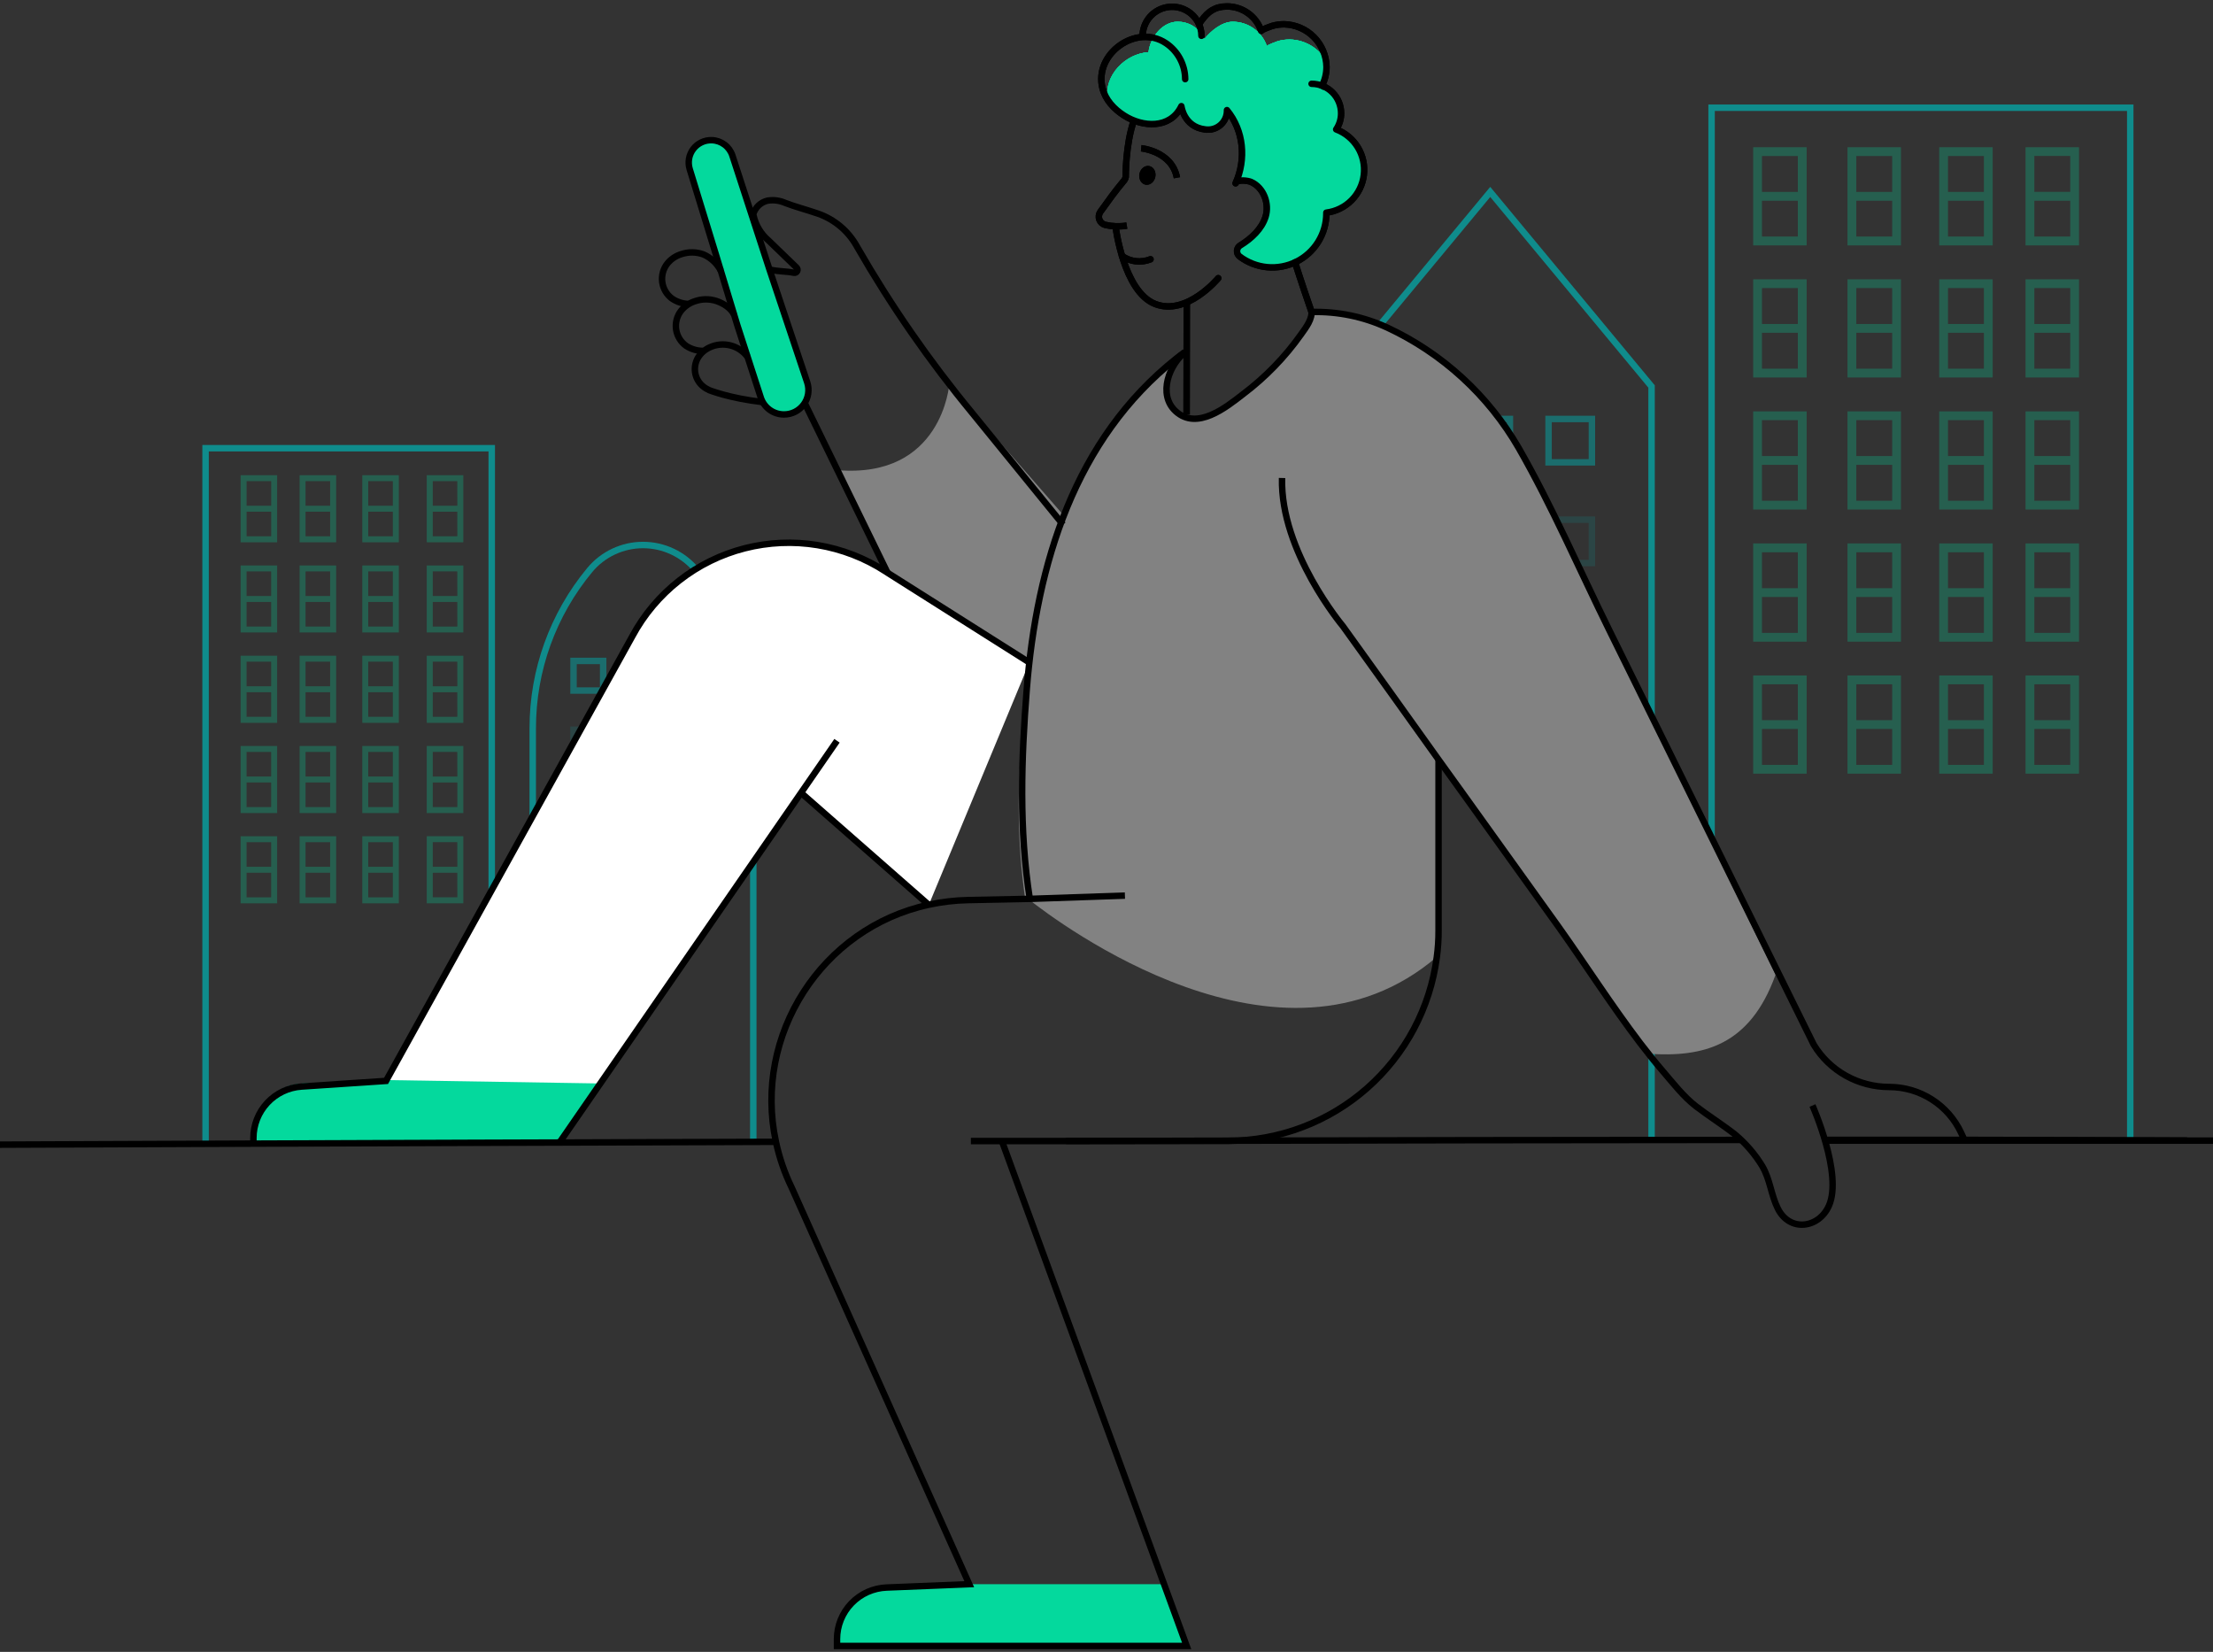 <svg width="343" height="256" viewBox="0 0 343 256" fill="none" xmlns="http://www.w3.org/2000/svg">
<rect x="0" y="0" width="343" height="256" fill="#333333" stroke="none"/>
<path d="M205.971 59.893L230.976 29.743L255.981 59.893V176.646" stroke="#0F8C8C" stroke-miterlimit="10"/>
<g opacity="0.81">
<path opacity="0.81" d="M246.735 64.931H240.016V71.65H246.735V64.931Z" stroke="#0F8C8C" stroke-miterlimit="10"/>
<path opacity="0.81" d="M234.028 64.931H227.309V71.65H234.028V64.931Z" stroke="#0F8C8C" stroke-miterlimit="10"/>
<path opacity="0.81" d="M221.326 64.931H214.607V71.65H221.326V64.931Z" stroke="#0F8C8C" stroke-miterlimit="10"/>
</g>
<g opacity="0.46">
<path opacity="0.46" d="M246.735 80.538H240.016V87.257H246.735V80.538Z" stroke="#0F8C8C" stroke-miterlimit="10"/>
<path opacity="0.46" d="M234.028 80.538H227.309V87.257H234.028V80.538Z" stroke="#0F8C8C" stroke-miterlimit="10"/>
<path opacity="0.46" d="M221.326 80.538H214.607V87.257H221.326V80.538Z" stroke="#0F8C8C" stroke-miterlimit="10"/>
</g>
<g opacity="0.25">
<path opacity="0.25" d="M246.735 96.804H240.016V103.523H246.735V96.804Z" stroke="#0F8C8C" stroke-miterlimit="10"/>
<path opacity="0.25" d="M234.028 96.804H227.309V103.523H234.028V96.804Z" stroke="#0F8C8C" stroke-miterlimit="10"/>
<path opacity="0.25" d="M221.326 96.804H214.607V103.523H221.326V96.804Z" stroke="#0F8C8C" stroke-miterlimit="10"/>
</g>
<g opacity="0.25">
<path opacity="0.25" d="M246.735 110.779H240.016V117.498H246.735V110.779Z" stroke="#0F8C8C" stroke-miterlimit="10"/>
<path opacity="0.25" d="M234.028 110.779H227.309V117.498H234.028V110.779Z" stroke="#0F8C8C" stroke-miterlimit="10"/>
<path opacity="0.25" d="M221.326 110.779H214.607V117.498H221.326V110.779Z" stroke="#0F8C8C" stroke-miterlimit="10"/>
</g>
<path d="M265.283 158.345V16.694H330.175V176.917" stroke="#0F8C8C" stroke-miterlimit="10"/>
<path d="M271.732 29.743V38.032H280.022V22.819H271.732V29.743ZM273.093 24.179H278.657V29.743H273.093V24.179ZM273.093 31.108H278.657V36.657H273.093V31.108Z" fill="#04D99D" fill-opacity="0.27"/>
<path d="M286.351 29.743V38.032H294.636V22.819H286.351V29.743ZM287.712 24.179H293.276V29.743H287.712V24.179ZM287.712 31.108H293.276V36.657H287.712V31.108Z" fill="#04D99D" fill-opacity="0.27"/>
<path d="M300.567 29.743V38.032H308.853V22.819H300.567V29.743ZM301.928 24.179H307.492V29.743H301.928V24.179ZM301.928 31.108H307.492V36.657H301.928V31.108Z" fill="#04D99D" fill-opacity="0.27"/>
<path d="M313.948 22.819V38.032H322.233V22.819H313.948ZM320.873 36.657H315.308V31.108H320.873V36.657ZM320.873 29.732H315.308V24.168H320.873V29.732Z" fill="#04D99D" fill-opacity="0.27"/>
<path d="M271.732 50.209V58.498H280.022V43.284H271.732V50.209ZM273.093 44.645H278.657V50.209H273.093V44.645ZM273.093 51.57H278.657V57.138H273.093V51.57Z" fill="#04D99D" fill-opacity="0.27"/>
<path d="M286.351 50.209V58.498H294.636V43.284H286.351V50.209ZM287.712 44.645H293.276V50.209H287.712V44.645ZM287.712 51.57H293.276V57.138H287.712V51.57Z" fill="#04D99D" fill-opacity="0.27"/>
<path d="M300.567 50.209V58.498H308.853V43.284H300.567V50.209ZM301.928 44.645H307.492V50.209H301.928V44.645ZM301.928 51.57H307.492V57.138H301.928V51.57Z" fill="#04D99D" fill-opacity="0.27"/>
<path d="M313.948 50.209V58.498H322.233V43.284H313.948V50.209ZM315.308 44.645H320.873V50.209H315.308V44.645ZM315.308 51.57H320.873V57.138H315.308V51.57Z" fill="#04D99D" fill-opacity="0.27"/>
<path d="M271.732 70.675V78.96H280.022V63.75H271.732V70.675ZM273.093 65.111H278.657V70.675H273.093V65.111ZM273.093 72.039H278.657V77.603H273.093V72.039Z" fill="#04D99D" fill-opacity="0.27"/>
<path d="M286.351 70.675V78.96H294.636V63.75H286.351V70.675ZM287.712 65.111H293.276V70.675H287.712V65.111ZM287.712 72.039H293.276V77.603H287.712V72.039Z" fill="#04D99D" fill-opacity="0.27"/>
<path d="M300.567 70.675V78.96H308.853V63.75H300.567V70.675ZM301.928 65.111H307.492V70.675H301.928V65.111ZM301.928 72.039H307.492V77.603H301.928V72.039Z" fill="#04D99D" fill-opacity="0.27"/>
<path d="M313.948 70.675V78.96H322.233V63.75H313.948V70.675ZM315.308 65.111H320.873V70.675H315.308V65.111ZM315.308 72.039H320.873V77.603H315.308V72.039Z" fill="#04D99D" fill-opacity="0.27"/>
<path d="M271.732 91.156V99.441H280.022V84.216H271.732V91.156ZM273.093 85.591H278.657V91.156H273.093V85.591ZM273.093 92.516H278.657V98.08H273.093V92.516Z" fill="#04D99D" fill-opacity="0.27"/>
<path d="M286.351 91.156V99.441H294.636V84.216H286.351V91.156ZM287.712 85.591H293.276V91.156H287.712V85.591ZM287.712 92.516H293.276V98.08H287.712V92.516Z" fill="#04D99D" fill-opacity="0.27"/>
<path d="M300.567 91.156V99.441H308.853V84.216H300.567V91.156ZM301.928 85.591H307.492V91.156H301.928V85.591ZM301.928 92.516H307.492V98.08H301.928V92.516Z" fill="#04D99D" fill-opacity="0.27"/>
<path d="M313.948 91.156V99.441H322.233V84.216H313.948V91.156ZM315.308 85.591H320.873V91.156H315.308V85.591ZM315.308 92.516H320.873V98.08H315.308V92.516Z" fill="#04D99D" fill-opacity="0.27"/>
<path d="M271.732 111.606V119.895H280.022V104.681H271.732V111.606ZM273.093 106.046H278.657V111.606H273.093V106.046ZM273.093 112.97H278.657V118.535H273.093V112.97Z" fill="#04D99D" fill-opacity="0.27"/>
<path d="M286.351 111.606V119.895H294.636V104.681H286.351V111.606ZM287.712 106.046H293.276V111.606H287.712V106.046ZM287.712 112.97H293.276V118.535H287.712V112.97Z" fill="#04D99D" fill-opacity="0.27"/>
<path d="M300.567 111.606V119.895H308.853V104.681H300.567V111.606ZM301.928 106.046H307.492V111.606H301.928V106.046ZM301.928 112.97H307.492V118.535H301.928V112.97Z" fill="#04D99D" fill-opacity="0.27"/>
<path d="M313.948 111.606V119.895H322.233V104.681H313.948V111.606ZM315.308 106.046H320.873V111.606H315.308V106.046ZM315.308 112.97H320.873V118.535H315.308V112.97Z" fill="#04D99D" fill-opacity="0.27"/>
<path d="M116.754 176.959V112.822C116.753 103.88 113.629 95.221 107.919 88.339C106.913 87.126 105.651 86.149 104.224 85.479C102.797 84.808 101.239 84.461 99.663 84.461C98.086 84.461 96.529 84.808 95.102 85.479C93.675 86.149 92.413 87.126 91.406 88.339C85.697 95.221 82.572 103.88 82.572 112.822V177.077" stroke="#0F8C8C" stroke-miterlimit="10"/>
<g opacity="0.81">
<path opacity="0.81" d="M88.894 107.017H93.487V102.425H88.894V107.017Z" stroke="#0F8C8C" stroke-miterlimit="10"/>
<path opacity="0.81" d="M97.572 107.017H102.164V102.425H97.572V107.017Z" stroke="#0F8C8C" stroke-miterlimit="10"/>
<path opacity="0.81" d="M106.254 107.017H110.847V102.425H106.254V107.017Z" stroke="#0F8C8C" stroke-miterlimit="10"/>
</g>
<g opacity="0.46">
<path opacity="0.46" d="M88.894 117.684H93.487V113.092H88.894V117.684Z" stroke="#0F8C8C" stroke-miterlimit="10"/>
<path opacity="0.46" d="M97.572 117.684H102.164V113.092H97.572V117.684Z" stroke="#0F8C8C" stroke-miterlimit="10"/>
<path opacity="0.46" d="M106.254 117.684H110.847V113.092H106.254V117.684Z" stroke="#0F8C8C" stroke-miterlimit="10"/>
</g>
<g opacity="0.25">
<path opacity="0.25" d="M88.894 128.802H93.487V124.209H88.894V128.802Z" stroke="#0F8C8C" stroke-miterlimit="10"/>
<path opacity="0.25" d="M97.572 128.802H102.164V124.209H97.572V128.802Z" stroke="#0F8C8C" stroke-miterlimit="10"/>
<path opacity="0.25" d="M106.254 128.802H110.847V124.209H106.254V128.802Z" stroke="#0F8C8C" stroke-miterlimit="10"/>
</g>
<g opacity="0.25">
<path opacity="0.25" d="M88.894 138.352H93.487V133.76H88.894V138.352Z" stroke="#0F8C8C" stroke-miterlimit="10"/>
<path opacity="0.25" d="M97.572 138.352H102.164V133.76H97.572V138.352Z" stroke="#0F8C8C" stroke-miterlimit="10"/>
<path opacity="0.25" d="M106.254 138.352H110.847V133.76H106.254V138.352Z" stroke="#0F8C8C" stroke-miterlimit="10"/>
</g>
<path d="M31.864 177.252V69.459H76.218V177.1" stroke="#0F8C8C" stroke-miterlimit="10"/>
<path d="M71.809 78.377V84.04H66.145V73.644H71.809V78.377ZM70.875 74.566H67.075V78.377H70.886L70.875 74.566ZM70.875 79.299H67.075V83.11H70.886L70.875 79.299Z" fill="#04D99D" fill-opacity="0.27"/>
<path d="M61.816 78.377V84.04H56.153V73.644H61.816V78.377ZM60.886 74.566H57.075V78.377H60.886V74.566ZM60.886 79.299H57.075V83.11H60.886V79.299Z" fill="#04D99D" fill-opacity="0.27"/>
<path d="M52.102 78.377V84.04H46.439V73.644H52.102V78.377ZM51.172 74.566H47.361V78.377H51.172V74.566ZM51.172 79.299H47.361V83.11H51.172V79.299Z" fill="#04D99D" fill-opacity="0.27"/>
<path d="M42.956 73.644V84.04H37.292V73.644H42.956ZM38.222 83.11H42.033V79.299H38.222V83.11ZM38.222 78.377H42.033V74.566H38.222V78.377Z" fill="#04D99D" fill-opacity="0.27"/>
<path d="M71.809 92.364V98.016H66.145V87.634H71.809V92.364ZM70.875 88.553H67.075V92.364H70.886L70.875 88.553ZM70.875 93.286H67.075V97.097H70.886L70.875 93.286Z" fill="#04D99D" fill-opacity="0.27"/>
<path d="M61.816 92.364V98.016H56.153V87.634H61.816V92.364ZM60.886 88.553H57.075V92.364H60.886V88.553ZM60.886 93.286H57.075V97.097H60.886V93.286Z" fill="#04D99D" fill-opacity="0.27"/>
<path d="M52.102 92.364V98.016H46.439V87.634H52.102V92.364ZM51.172 88.553H47.361V92.364H51.172V88.553ZM51.172 93.286H47.361V97.097H51.172V93.286Z" fill="#04D99D" fill-opacity="0.27"/>
<path d="M42.956 92.364V98.016H37.292V87.634H42.956V92.364ZM42.026 88.553H38.215V92.364H42.026V88.553ZM42.026 93.286H38.215V97.097H42.026V93.286Z" fill="#04D99D" fill-opacity="0.27"/>
<path d="M71.809 106.354V112.018H66.145V101.621H71.809V106.354ZM70.875 102.543H67.075V106.354H70.886L70.875 102.543ZM70.875 107.277H67.075V111.088H70.886L70.875 107.277Z" fill="#04D99D" fill-opacity="0.27"/>
<path d="M61.816 106.354V112.018H56.153V101.621H61.816V106.354ZM60.886 102.543H57.075V106.354H60.886V102.543ZM60.886 107.277H57.075V111.088H60.886V107.277Z" fill="#04D99D" fill-opacity="0.27"/>
<path d="M52.102 106.354V112.018H46.439V101.621H52.102V106.354ZM51.172 102.543H47.361V106.354H51.172V102.543ZM51.172 107.277H47.361V111.088H51.172V107.277Z" fill="#04D99D" fill-opacity="0.27"/>
<path d="M42.956 106.354V112.018H37.292V101.621H42.956V106.354ZM42.026 102.543H38.215V106.354H42.026V102.543ZM42.026 107.277H38.215V111.088H42.026V107.277Z" fill="#04D99D" fill-opacity="0.27"/>
<path d="M71.809 120.341V126.004H66.145V115.608H71.809V120.341ZM70.875 116.53H67.075V120.341H70.886L70.875 116.53ZM70.886 121.263H67.075V125.074H70.886V121.263Z" fill="#04D99D" fill-opacity="0.27"/>
<path d="M61.816 120.341V126.004H56.153V115.608H61.816V120.341ZM60.886 116.53H57.075V120.341H60.886V116.53ZM60.886 121.263H57.075V125.074H60.886V121.263Z" fill="#04D99D" fill-opacity="0.27"/>
<path d="M52.102 120.341V126.004H46.439V115.608H52.102V120.341ZM51.172 116.53H47.361V120.341H51.172V116.53ZM51.172 121.263H47.361V125.074H51.172V121.263Z" fill="#04D99D" fill-opacity="0.27"/>
<path d="M42.956 120.341V126.004H37.292V115.608H42.956V120.341ZM42.026 116.53H38.215V120.341H42.026V116.53ZM42.026 121.263H38.215V125.074H42.026V121.263Z" fill="#04D99D" fill-opacity="0.27"/>
<path d="M71.809 134.328V139.991H66.145V129.594H71.809V134.328ZM70.875 130.517H67.075V134.328H70.886L70.875 130.517ZM70.875 135.25H67.075V139.061H70.886L70.875 135.25Z" fill="#04D99D" fill-opacity="0.27"/>
<path d="M61.816 134.328V139.991H56.153V129.594H61.816V134.328ZM60.886 130.517H57.075V134.328H60.886V130.517ZM60.886 135.25H57.075V139.061H60.886V135.25Z" fill="#04D99D" fill-opacity="0.27"/>
<path d="M52.102 134.328V139.991H46.439V129.594H52.102V134.328ZM51.172 130.517H47.361V134.328H51.172V130.517ZM51.172 135.25H47.361V139.061H51.172V135.25Z" fill="#04D99D" fill-opacity="0.27"/>
<path d="M42.956 134.328V139.991H37.292V129.594H42.956V134.328ZM42.026 130.517H38.215V134.328H42.026V130.517ZM42.026 135.25H38.215V139.061H42.026V135.25Z" fill="#04D99D" fill-opacity="0.27"/>
<path d="M147.131 59.542C147.131 59.542 146.053 74.215 129.798 72.859C129.798 72.859 135.492 87.459 139.578 90.043L160.104 103.035L165.021 80.05L147.131 59.542Z" fill="#828282"/>
<path d="M129.729 114.784L86.717 177.069L39.284 177.233V176.364C39.285 174.336 40.056 172.384 41.442 170.903C42.827 169.421 44.723 168.521 46.746 168.384L59.834 167.511L97.998 98.614C99.8 95.259 102.279 92.314 105.278 89.966C108.276 87.618 111.73 85.918 115.419 84.973C119.109 84.028 122.954 83.859 126.712 84.476C130.47 85.094 134.06 86.484 137.253 88.56L137.58 88.774L159.548 102.661L143.96 140.224L124.169 122.86" fill="white"/>
<path d="M275.196 151.062C271.236 162.084 263.991 163.872 255.519 163.304C251.087 157.496 245.835 149.584 241.589 143.673C236.655 136.775 231.714 129.886 226.764 123.009C225.503 121.241 224.241 119.484 222.953 117.715V144.214C222.958 145.582 222.867 146.948 222.682 148.303C198.543 168.933 164.064 143.048 159.361 139.309C159.006 139.038 158.831 138.886 158.831 138.886C156.579 122.563 159.01 110.219 159.529 100.885C160.237 88.415 162.547 84.452 164.597 80.618L165.447 78.468C167.04 75.5 166.972 74.76 167.185 74.619L167.12 74.074C167.12 74.074 167.947 73.144 167.947 73.121C172.604 65.434 176.191 59.02 183.901 54.398C181.233 56.364 179.388 61.128 182.216 63.731C185.505 66.761 189.983 63.178 192.681 61.063C196.13 58.46 199.156 55.34 201.653 51.813C202.442 50.67 203.433 49.455 203.28 48.002C208.867 47.922 213.593 49.908 219.355 53.239C226.642 57.458 232.45 63.822 236.414 71.262L275.196 151.062Z" fill="#828282"/>
<path d="M205.571 32.945V33.051C205.571 35.275 204.688 37.407 203.115 38.98C201.543 40.553 199.41 41.436 197.187 41.436C195.762 41.442 194.36 41.076 193.12 40.373C192.764 40.187 192.424 39.971 192.106 39.725C191.976 39.618 191.874 39.482 191.807 39.328C191.741 39.173 191.713 39.005 191.726 38.837C191.739 38.67 191.792 38.507 191.88 38.365C191.969 38.222 192.091 38.103 192.236 38.017C193.955 36.981 195.571 35.471 196.15 33.596C196.327 33.021 196.386 32.416 196.325 31.817C196.275 31.051 196.024 30.313 195.597 29.676C195.171 29.038 194.585 28.524 193.898 28.185C193.682 28.103 193.456 28.047 193.227 28.021C192.579 27.914 191.702 27.925 191.504 28.402C192.526 26.131 192.772 23.585 192.202 21.161C191.847 19.656 191.153 18.252 190.174 17.056C190.188 17.488 190.107 17.916 189.936 18.313C189.766 18.709 189.509 19.063 189.186 19.349C188.863 19.634 188.48 19.845 188.066 19.966C187.652 20.087 187.216 20.115 186.79 20.048C183.478 19.667 183.112 16.443 183.112 16.443C183.112 16.443 183.089 16.477 183.089 16.5C181.344 19.991 177.114 19.743 174.225 17.891C173.201 17.255 172.325 16.408 171.656 15.406C171.1 11.633 174.45 8.31 178.009 8.085C178.28 5.741 180.201 3.359 182.533 3.359C183.344 3.357 184.14 3.572 184.839 3.982C185.538 4.392 186.114 4.983 186.508 5.691C186.569 5.802 186.624 5.917 186.672 6.034C187.731 4.739 189.408 3.367 191.07 3.367C192.234 3.368 193.369 3.733 194.317 4.409C195.265 5.085 195.979 6.039 196.36 7.14C196.36 6.972 197.884 6.431 198.033 6.377C198.652 6.198 199.294 6.11 199.938 6.118C201.062 6.148 202.16 6.459 203.132 7.023C204.104 7.587 204.919 8.386 205.503 9.346C205.561 9.681 205.589 10.02 205.586 10.36C205.587 11.376 205.348 12.377 204.889 13.283C205.412 13.478 205.893 13.77 206.307 14.145C207.195 14.921 207.743 16.016 207.831 17.193C207.831 17.312 207.831 17.43 207.831 17.548C207.833 18.437 207.567 19.307 207.069 20.044C207.617 20.251 208.136 20.53 208.612 20.871C210.032 21.894 210.991 23.436 211.28 25.162C211.344 25.54 211.376 25.923 211.375 26.306C211.375 27.927 210.787 29.494 209.72 30.715C208.652 31.936 207.178 32.728 205.571 32.945Z" fill="#04D99D"/>
<path d="M205.571 32.945V33.051C205.571 35.275 204.688 37.407 203.115 38.98C201.543 40.553 199.41 41.436 197.187 41.436C195.762 41.442 194.36 41.076 193.12 40.373C194.839 39.336 196.455 37.827 197.034 35.956C197.241 35.257 197.285 34.521 197.162 33.803C197.039 33.086 196.753 32.406 196.325 31.817C196.275 31.051 196.024 30.313 195.597 29.676C195.171 29.038 194.585 28.524 193.898 28.185C193.682 28.103 193.456 28.047 193.227 28.021C193.64 25.683 193.28 23.275 192.202 21.161C191.847 19.656 191.153 18.252 190.174 17.056C190.188 17.488 190.107 17.916 189.936 18.313C189.766 18.709 189.509 19.063 189.186 19.349C188.863 19.634 188.48 19.845 188.066 19.966C187.652 20.087 187.216 20.115 186.79 20.048C183.478 19.667 183.112 16.443 183.112 16.443C183.112 16.443 183.089 16.477 183.089 16.5C181.344 19.991 177.114 19.743 174.225 17.891C173.201 17.255 172.325 16.408 171.656 15.406C171.1 11.633 174.45 8.31 178.009 8.085C178.28 5.741 180.201 3.359 182.533 3.359C183.344 3.357 184.14 3.572 184.839 3.982C185.538 4.392 186.114 4.983 186.508 5.691C186.569 5.802 186.624 5.917 186.672 6.034C187.731 4.739 189.408 3.367 191.07 3.367C192.234 3.368 193.369 3.733 194.317 4.409C195.265 5.085 195.979 6.039 196.36 7.14C196.36 6.972 197.884 6.431 198.033 6.377C198.652 6.198 199.294 6.11 199.938 6.118C201.062 6.148 202.16 6.459 203.132 7.023C204.104 7.587 204.919 8.386 205.503 9.346C205.561 9.681 205.589 10.02 205.586 10.36C205.587 11.376 205.348 12.377 204.889 13.283C205.412 13.478 205.893 13.77 206.307 14.145C206.194 14.665 206.015 15.168 205.773 15.642C206.593 15.953 207.308 16.488 207.839 17.186C207.839 17.304 207.839 17.422 207.839 17.54C207.84 18.43 207.575 19.299 207.077 20.037C207.625 20.244 208.144 20.522 208.62 20.863C208.492 21.407 208.268 21.923 207.961 22.388C209.355 22.904 210.534 23.877 211.307 25.147C211.37 25.525 211.403 25.907 211.402 26.291C211.405 27.919 210.814 29.492 209.741 30.717C208.668 31.942 207.186 32.734 205.571 32.945Z" fill="#04D99D"/>
<path d="M183.923 255.087H129.729V254.039C129.728 251.967 130.531 249.974 131.968 248.482C133.405 246.989 135.365 246.112 137.436 246.035L150.226 245.506H180.425L183.923 255.087Z" fill="#04D99D"/>
<path d="M86.717 177.069L39.284 176.951V175.903C39.283 173.83 40.086 171.838 41.524 170.345C42.962 168.853 44.923 167.976 46.994 167.9L59.784 167.378L93.051 167.908L86.717 177.069Z" fill="#04D99D"/>
<path d="M165.219 176.799H190.373C198.297 176.777 205.943 173.877 211.889 168.639C217.834 163.401 221.674 156.18 222.695 148.322C222.879 146.966 222.969 145.598 222.965 144.229V117.723" stroke="black" stroke-miterlimit="10"/>
<path d="M174.355 138.794L159.61 139.301H159.362L150.051 139.488C148 139.529 145.958 139.77 143.954 140.208C127.333 143.802 116.712 160.457 120.26 176.936C120.783 179.392 121.602 181.774 122.699 184.032L150.227 245.506L137.437 246.024C135.366 246.101 133.406 246.978 131.968 248.471C130.531 249.963 129.729 251.955 129.731 254.027V255.075H183.925L180.426 245.506L155.242 176.704" stroke="black" stroke-miterlimit="10"/>
<path d="M129.729 114.8L86.717 177.069" stroke="black" stroke-miterlimit="10"/>
<path d="M143.945 140.224L124.154 122.86" stroke="black" stroke-miterlimit="10"/>
<path d="M185.613 176.776L185.483 176.658" stroke="black" stroke-miterlimit="10"/>
<path d="M137.566 88.774L124.719 62.454" stroke="black" stroke-miterlimit="10"/>
<path d="M293.722 176.704C293.722 176.726 293.745 176.738 293.757 176.765H282.88" stroke="black" stroke-miterlimit="10"/>
<path d="M168.143 176.822C168.143 176.765 168.108 176.704 168.097 176.658" stroke="black" stroke-miterlimit="10"/>
<path d="M203.284 48.349C207.322 48.241 211.331 49.066 214.999 50.758C223.553 54.741 230.674 61.261 235.392 69.432C240.591 78.499 244.798 88.282 249.417 97.635C255.205 109.388 261.001 121.136 266.803 132.88C269.599 138.548 272.393 144.218 275.188 149.889L281.118 161.897C282.337 163.904 284.054 165.561 286.103 166.707C288.15 167.849 290.455 168.449 292.799 168.453C295.148 168.452 297.447 169.123 299.427 170.387C301.407 171.65 302.984 173.453 303.973 175.583L304.492 176.704H290.188" stroke="black" stroke-miterlimit="10"/>
<path d="M159.614 139.309C157.933 128.531 158.288 117.681 159.138 106.842C160.662 87.47 166.554 68.06 182.351 55.529C182.759 55.205 183.17 54.885 183.597 54.588" stroke="black" stroke-miterlimit="10"/>
<path d="M198.707 74.074C198.41 85.485 208.147 97.048 208.147 97.048C208.147 97.048 208.17 97.07 208.17 97.082C213.11 103.942 218.041 110.822 222.965 117.723C224.238 119.491 225.499 121.248 226.776 123.013C231.728 129.898 236.67 136.786 241.601 143.677C245.816 149.607 249.791 155.83 254.224 161.661C255.367 163.155 256.533 164.619 257.76 166.044C259.327 167.873 260.943 169.958 262.852 171.433C264.762 172.908 266.976 174.284 268.95 175.838C270.604 177.226 272.02 178.876 273.142 180.72C274.369 182.817 274.499 185.187 275.547 187.283C277.384 190.988 281.923 190.374 283.478 186.837C285.635 181.932 280.921 171.326 280.921 171.326" stroke="black" stroke-miterlimit="10"/>
<path d="M343 176.765H282.88" stroke="black" stroke-miterlimit="10"/>
<path d="M159.533 102.661L137.581 88.774L137.253 88.56C134.06 86.484 130.471 85.094 126.712 84.476C122.954 83.859 119.109 84.028 115.419 84.973C111.73 85.918 108.277 87.618 105.278 89.966C102.279 92.314 99.8 95.259 97.998 98.614L59.834 167.511L46.739 168.384C44.715 168.521 42.819 169.421 41.434 170.903C40.049 172.384 39.278 174.336 39.277 176.364V177.233" stroke="black" stroke-miterlimit="10"/>
<path d="M119.26 41.779C121.075 42.133 121.761 42.015 123.072 42.274C123.172 42.29 123.275 42.272 123.364 42.225C123.454 42.177 123.525 42.102 123.568 42.009C123.611 41.918 123.623 41.814 123.602 41.715C123.581 41.615 123.529 41.526 123.453 41.459L119.116 37.267C117.928 36.255 117.108 34.879 116.783 33.352L116.745 33.2C116.895 32.682 117.18 32.213 117.572 31.842C117.964 31.471 118.449 31.212 118.975 31.093C119.897 30.943 120.842 31.065 121.696 31.443C123.11 32 125.008 32.495 126.814 33.116C129.313 33.997 131.412 35.745 132.729 38.044L132.897 38.341C138.089 47.364 144.03 55.935 150.656 63.963L164.757 81.292" stroke="black" stroke-miterlimit="10"/>
<path d="M121.513 64.23C120.704 64.23 119.917 63.971 119.267 63.491C118.617 63.011 118.138 62.335 117.9 61.562L114.272 50.377L111.07 39.809L106.897 26.203C106.736 25.675 106.702 25.117 106.8 24.574C106.898 24.03 107.124 23.519 107.459 23.08C107.795 22.642 108.23 22.291 108.729 22.055C109.228 21.819 109.776 21.706 110.327 21.725C111.041 21.745 111.73 21.986 112.301 22.414C112.872 22.842 113.297 23.436 113.517 24.114L119.268 41.779L125.118 59.276C125.303 59.844 125.351 60.448 125.257 61.039C125.163 61.629 124.931 62.189 124.579 62.672C124.227 63.156 123.766 63.549 123.233 63.82C122.7 64.09 122.111 64.231 121.513 64.23Z" fill="#04D99D"/>
<path d="M121.513 64.23C120.704 64.23 119.917 63.971 119.267 63.491C118.617 63.011 118.138 62.335 117.9 61.562L114.272 50.377L111.07 39.809L106.897 26.203C106.736 25.675 106.702 25.117 106.8 24.574C106.898 24.03 107.124 23.519 107.459 23.08C107.795 22.642 108.23 22.291 108.729 22.055C109.228 21.819 109.776 21.706 110.327 21.725C111.041 21.745 111.73 21.986 112.301 22.414C112.872 22.842 113.297 23.436 113.517 24.114L119.268 41.779L125.118 59.276C125.303 59.844 125.351 60.448 125.257 61.039C125.163 61.629 124.931 62.189 124.579 62.672C124.227 63.156 123.766 63.549 123.233 63.82C122.7 64.09 122.111 64.231 121.513 64.23Z" stroke="black" stroke-miterlimit="10"/>
<path d="M106.685 47.107C105.778 47.07 104.9 46.779 104.15 46.268C103.741 45.964 103.397 45.581 103.138 45.142C102.88 44.703 102.712 44.216 102.644 43.711C102.577 43.205 102.612 42.692 102.747 42.2C102.882 41.709 103.114 41.249 103.43 40.849C103.997 40.149 104.762 39.637 105.625 39.378C106.729 39.015 107.923 39.031 109.017 39.424C110.182 39.928 111.135 40.821 111.715 41.95" stroke="black" stroke-miterlimit="10"/>
<path d="M108.937 54.378C108.026 54.37 107.136 54.106 106.369 53.616C105.952 53.323 105.598 52.948 105.329 52.516C105.06 52.083 104.88 51.6 104.8 51.097C104.721 50.593 104.743 50.079 104.866 49.584C104.988 49.089 105.209 48.624 105.515 48.216C106.067 47.502 106.821 46.97 107.68 46.691C108.772 46.302 109.963 46.289 111.064 46.653C112.158 47.034 113.236 47.713 113.766 48.723" stroke="black" stroke-miterlimit="10"/>
<path d="M115.857 55.293C115.203 54.425 114.274 53.806 113.221 53.536C112.169 53.266 111.056 53.361 110.065 53.807C109.31 54.131 108.669 54.674 108.224 55.365C107.979 55.758 107.816 56.197 107.743 56.654C107.67 57.112 107.689 57.579 107.8 58.029C107.911 58.478 108.111 58.901 108.388 59.273C108.665 59.644 109.013 59.956 109.413 60.19L109.931 60.469C109.931 60.469 113.041 61.719 118.228 62.317" stroke="black" stroke-miterlimit="10"/>
<path d="M150.478 176.833C151.915 176.833 166.694 176.833 168.143 176.833C173.943 176.81 179.778 176.799 185.613 176.787C214.501 176.715 243.496 176.669 269.838 176.658" stroke="black" stroke-miterlimit="10"/>
<path d="M282.841 176.646C291.637 176.646 296.527 176.646 304.473 176.646C317.43 176.669 329.108 176.704 339.009 176.753" stroke="black" stroke-miterlimit="10"/>
<path d="M0 177.39C0.694 177.39 53.973 177.153 120.252 176.951" stroke="black" stroke-miterlimit="10"/>
<path d="M203.285 48.006C203.437 49.47 202.446 50.697 201.657 51.817C199.16 55.344 196.134 58.464 192.686 61.067C189.988 63.167 185.51 66.749 182.221 63.735C179.393 61.132 181.218 56.368 183.905 54.401L183.94 54.378" stroke="black" stroke-miterlimit="10"/>
<path d="M176.877 22.975C176.877 22.975 181.656 23.436 182.418 27.548" stroke="black" stroke-miterlimit="10"/>
<path d="M174.651 34.965C173.54 35.143 172.405 35.105 171.309 34.854C171.102 34.803 170.911 34.703 170.751 34.562C170.592 34.42 170.47 34.242 170.395 34.043C170.32 33.844 170.294 33.629 170.321 33.418C170.347 33.206 170.425 33.005 170.546 32.83C171.69 31.226 172.833 29.64 174.095 28.131C174.289 27.941 174.422 27.697 174.476 27.43C174.476 27.43 174.426 22.403 175.749 18.665" stroke="black" stroke-miterlimit="10"/>
<path d="M179.063 27.434C179.231 26.637 178.817 25.875 178.139 25.733C177.462 25.59 176.777 26.121 176.609 26.918C176.442 27.715 176.855 28.477 177.533 28.619C178.21 28.762 178.896 28.231 179.063 27.434Z" fill="black"/>
<path d="M203.285 48.349C201.528 43.254 200.72 40.651 200.72 40.651" stroke="black" stroke-linecap="round" stroke-linejoin="round"/>
<path d="M183.943 46.646L183.916 64.23" stroke="black" stroke-miterlimit="10"/>
<path d="M172.899 35.075C172.899 35.075 174.127 45.19 179.035 47.107C183.944 49.024 188.818 43.109 188.818 43.109" stroke="black" stroke-linecap="round" stroke-linejoin="round"/>
<path d="M173.904 39.675C174.54 40.12 175.277 40.4 176.048 40.488C176.82 40.577 177.601 40.471 178.321 40.182" stroke="black" stroke-linecap="round" stroke-linejoin="round"/>
<path d="M186.215 5.55C186.216 4.774 186.013 4.01 185.628 3.336C185.127 2.47 184.357 1.792 183.434 1.405C182.511 1.019 181.487 0.946 180.519 1.197C179.55 1.448 178.691 2.01 178.073 2.796C177.454 3.583 177.111 4.55 177.095 5.55" stroke="black" stroke-miterlimit="10" stroke-linecap="round"/>
<path d="M183.696 12.266C183.691 11.165 183.418 10.083 182.9 9.113C182.382 8.142 181.635 7.313 180.723 6.698C176.15 3.618 169.56 8.321 170.868 13.622C171.325 15.471 172.655 16.892 174.221 17.895C177.106 19.747 181.341 20.002 183.078 16.507L183.105 16.45C183.105 16.45 183.486 19.667 186.783 20.055C187.209 20.121 187.645 20.092 188.058 19.971C188.472 19.849 188.854 19.638 189.177 19.353C189.501 19.067 189.757 18.714 189.929 18.319C190.101 17.923 190.183 17.495 190.171 17.064C192.789 20.238 193.178 24.686 191.509 28.402C191.81 27.731 193.456 27.994 193.902 28.192C195.891 29.073 196.783 31.576 196.158 33.596C195.575 35.479 193.959 36.977 192.248 38.025C192.103 38.109 191.981 38.228 191.892 38.371C191.802 38.513 191.749 38.674 191.736 38.842C191.723 39.009 191.751 39.177 191.817 39.332C191.882 39.486 191.985 39.622 192.115 39.728C193.358 40.673 194.84 41.251 196.393 41.399C197.947 41.547 199.512 41.258 200.911 40.565C202.309 39.872 203.487 38.802 204.31 37.476C205.134 36.149 205.57 34.62 205.572 33.059V32.952C207.055 32.767 208.433 32.09 209.487 31.029C210.54 29.968 211.208 28.585 211.383 27.101C211.558 25.616 211.232 24.116 210.455 22.839C209.678 21.562 208.495 20.582 207.096 20.055C207.595 19.318 207.86 18.449 207.858 17.559C207.858 16.346 207.377 15.183 206.519 14.325C205.661 13.468 204.498 12.986 203.285 12.986" stroke="black" stroke-linecap="round" stroke-linejoin="round"/>
<path d="M186.214 3.199C187.24 1.785 188.314 1 190.189 1C191.356 1.001 192.492 1.366 193.441 2.045C194.389 2.723 195.102 3.681 195.479 4.784C195.43 4.632 197.004 4.068 197.16 4.022C197.779 3.843 198.421 3.756 199.065 3.763C200.794 3.811 202.437 4.523 203.653 5.752C204.869 6.981 205.564 8.632 205.594 10.36C205.593 11.376 205.354 12.377 204.896 13.283" stroke="black" stroke-linecap="square" stroke-linejoin="round"/>
<path d="M205.571 32.945V33.051C205.571 35.275 204.688 37.407 203.115 38.98C201.543 40.553 199.41 41.436 197.187 41.436C195.762 41.442 194.36 41.076 193.12 40.373C192.764 40.187 192.424 39.971 192.106 39.725C191.976 39.618 191.874 39.482 191.807 39.328C191.741 39.173 191.713 39.005 191.726 38.837C191.739 38.67 191.792 38.507 191.88 38.365C191.969 38.222 192.091 38.103 192.236 38.017C193.955 36.981 195.571 35.471 196.15 33.596C196.327 33.021 196.386 32.416 196.325 31.817C196.275 31.051 196.024 30.313 195.597 29.676C195.171 29.038 194.585 28.524 193.898 28.185C193.682 28.103 193.456 28.047 193.227 28.021C192.579 27.914 191.702 27.925 191.504 28.402C192.526 26.131 192.772 23.585 192.202 21.161C191.847 19.656 191.153 18.252 190.174 17.056C190.188 17.488 190.107 17.916 189.936 18.313C189.766 18.709 189.509 19.063 189.186 19.349C188.863 19.634 188.48 19.845 188.066 19.966C187.652 20.087 187.216 20.115 186.79 20.048C183.478 19.667 183.112 16.443 183.112 16.443C183.112 16.443 183.089 16.477 183.089 16.5C181.344 19.991 177.114 19.743 174.225 17.891C173.201 17.255 172.325 16.408 171.656 15.406C171.1 11.633 174.45 8.31 178.009 8.085C178.28 5.741 180.201 3.359 182.533 3.359C183.344 3.357 184.14 3.572 184.839 3.982C185.538 4.392 186.114 4.983 186.508 5.691C186.569 5.802 186.624 5.917 186.672 6.034C187.731 4.739 189.408 3.367 191.07 3.367C192.234 3.368 193.369 3.733 194.317 4.409C195.265 5.085 195.979 6.039 196.36 7.14C196.36 6.972 197.884 6.431 198.033 6.377C198.652 6.198 199.294 6.11 199.938 6.118C201.062 6.148 202.16 6.459 203.132 7.023C204.104 7.587 204.919 8.386 205.503 9.346C205.561 9.681 205.589 10.02 205.586 10.36C205.587 11.376 205.348 12.377 204.889 13.283C205.412 13.478 205.893 13.77 206.307 14.145C207.195 14.921 207.743 16.016 207.831 17.193C207.831 17.312 207.831 17.43 207.831 17.548C207.833 18.437 207.567 19.307 207.069 20.044C207.617 20.251 208.136 20.53 208.612 20.871C210.032 21.894 210.991 23.436 211.28 25.162C211.344 25.54 211.376 25.923 211.375 26.306C211.375 27.927 210.787 29.494 209.72 30.715C208.652 31.936 207.178 32.728 205.571 32.945Z" fill="#04D99D"/>
<path d="M205.571 32.945V33.051C205.571 35.275 204.688 37.407 203.115 38.98C201.543 40.553 199.41 41.436 197.187 41.436C195.762 41.442 194.36 41.076 193.12 40.373C194.839 39.336 196.455 37.827 197.034 35.956C197.241 35.257 197.285 34.521 197.162 33.803C197.039 33.086 196.753 32.406 196.325 31.817C196.275 31.051 196.024 30.313 195.597 29.676C195.171 29.038 194.585 28.524 193.898 28.185C193.682 28.103 193.456 28.047 193.227 28.021C193.64 25.683 193.28 23.275 192.202 21.161C191.847 19.656 191.153 18.252 190.174 17.056C190.188 17.488 190.107 17.916 189.936 18.313C189.766 18.709 189.509 19.063 189.186 19.349C188.863 19.634 188.48 19.845 188.066 19.966C187.652 20.087 187.216 20.115 186.79 20.048C183.478 19.667 183.112 16.443 183.112 16.443C183.112 16.443 183.089 16.477 183.089 16.5C181.344 19.991 177.114 19.743 174.225 17.891C173.201 17.255 172.325 16.408 171.656 15.406C171.1 11.633 174.45 8.31 178.009 8.085C178.28 5.741 180.201 3.359 182.533 3.359C183.344 3.357 184.14 3.572 184.839 3.982C185.538 4.392 186.114 4.983 186.508 5.691C186.569 5.802 186.624 5.917 186.672 6.034C187.731 4.739 189.408 3.367 191.07 3.367C192.234 3.368 193.369 3.733 194.317 4.409C195.265 5.085 195.979 6.039 196.36 7.14C196.36 6.972 197.884 6.431 198.033 6.377C198.652 6.198 199.294 6.11 199.938 6.118C201.062 6.148 202.16 6.459 203.132 7.023C204.104 7.587 204.919 8.386 205.503 9.346C205.561 9.681 205.589 10.02 205.586 10.36C205.587 11.376 205.348 12.377 204.889 13.283C205.412 13.478 205.893 13.77 206.307 14.145C206.194 14.665 206.015 15.168 205.773 15.642C206.593 15.953 207.308 16.488 207.839 17.186C207.839 17.304 207.839 17.422 207.839 17.54C207.84 18.43 207.575 19.299 207.077 20.037C207.625 20.244 208.144 20.522 208.62 20.863C208.492 21.407 208.268 21.923 207.961 22.388C209.355 22.904 210.534 23.877 211.307 25.147C211.37 25.525 211.403 25.907 211.402 26.291C211.405 27.919 210.814 29.492 209.741 30.717C208.668 31.942 207.186 32.734 205.571 32.945Z" fill="#04D99D"/>
<path d="M176.877 22.975C176.877 22.975 181.656 23.436 182.418 27.548" stroke="black" stroke-miterlimit="10"/>
<path d="M174.651 34.965C173.54 35.143 172.405 35.105 171.309 34.854C171.102 34.803 170.911 34.703 170.751 34.562C170.592 34.42 170.47 34.242 170.395 34.043C170.32 33.844 170.294 33.629 170.321 33.418C170.347 33.206 170.425 33.005 170.546 32.83C171.69 31.226 172.833 29.64 174.095 28.131C174.289 27.941 174.422 27.697 174.476 27.43C174.476 27.43 174.426 22.403 175.749 18.665" stroke="black" stroke-miterlimit="10"/>
<path d="M179.063 27.434C179.231 26.637 178.817 25.875 178.139 25.733C177.462 25.59 176.777 26.121 176.609 26.918C176.442 27.715 176.855 28.477 177.533 28.619C178.21 28.762 178.896 28.231 179.063 27.434Z" fill="black"/>
<path d="M203.285 48.349C201.528 43.254 200.72 40.651 200.72 40.651" stroke="black" stroke-linecap="round" stroke-linejoin="round"/>
<path d="M183.943 46.646L183.916 64.23" stroke="black" stroke-miterlimit="10"/>
<path d="M172.899 35.075C172.899 35.075 174.127 45.19 179.035 47.107C183.944 49.024 188.818 43.109 188.818 43.109" stroke="black" stroke-linecap="round" stroke-linejoin="round"/>
<path d="M173.904 39.675C174.54 40.12 175.277 40.4 176.048 40.488C176.82 40.577 177.601 40.471 178.321 40.182" stroke="black" stroke-linecap="round" stroke-linejoin="round"/>
<path d="M186.215 5.55C186.216 4.774 186.013 4.01 185.628 3.336C185.127 2.47 184.357 1.792 183.434 1.405C182.511 1.019 181.487 0.946 180.519 1.197C179.55 1.448 178.691 2.01 178.073 2.796C177.454 3.583 177.111 4.55 177.095 5.55" stroke="black" stroke-miterlimit="10" stroke-linecap="round"/>
<path d="M183.696 12.266C183.691 11.165 183.418 10.083 182.9 9.113C182.382 8.142 181.635 7.313 180.723 6.698C176.15 3.618 169.56 8.321 170.868 13.622C171.325 15.471 172.655 16.892 174.221 17.895C177.106 19.747 181.341 20.002 183.078 16.507L183.105 16.45C183.105 16.45 183.486 19.667 186.783 20.055C187.209 20.121 187.645 20.092 188.058 19.971C188.472 19.849 188.854 19.638 189.177 19.353C189.501 19.067 189.757 18.714 189.929 18.319C190.101 17.923 190.183 17.495 190.171 17.064C192.789 20.238 193.178 24.686 191.509 28.402C191.81 27.731 193.456 27.994 193.902 28.192C195.891 29.073 196.783 31.576 196.158 33.596C195.575 35.479 193.959 36.977 192.248 38.025C192.103 38.109 191.981 38.228 191.892 38.371C191.802 38.513 191.749 38.674 191.736 38.842C191.723 39.009 191.751 39.177 191.817 39.332C191.882 39.486 191.985 39.622 192.115 39.728C193.358 40.673 194.84 41.251 196.393 41.399C197.947 41.547 199.512 41.258 200.911 40.565C202.309 39.872 203.487 38.802 204.31 37.476C205.134 36.149 205.57 34.62 205.572 33.059V32.952C207.055 32.767 208.433 32.09 209.487 31.029C210.54 29.968 211.208 28.585 211.383 27.101C211.558 25.616 211.232 24.116 210.455 22.839C209.678 21.562 208.495 20.582 207.096 20.055C207.595 19.318 207.86 18.449 207.858 17.559C207.858 16.346 207.377 15.183 206.519 14.325C205.661 13.468 204.498 12.986 203.285 12.986" stroke="black" stroke-linecap="round" stroke-linejoin="round"/>
<path d="M186.214 3.199C187.24 1.785 188.314 1 190.189 1C191.356 1.001 192.492 1.366 193.441 2.045C194.389 2.723 195.102 3.681 195.479 4.784C195.43 4.632 197.004 4.068 197.16 4.022C197.779 3.843 198.421 3.756 199.065 3.763C200.794 3.811 202.437 4.523 203.653 5.752C204.869 6.981 205.564 8.632 205.594 10.36C205.593 11.376 205.354 12.377 204.896 13.283" stroke="black" stroke-linecap="square" stroke-linejoin="round"/>
</svg>
